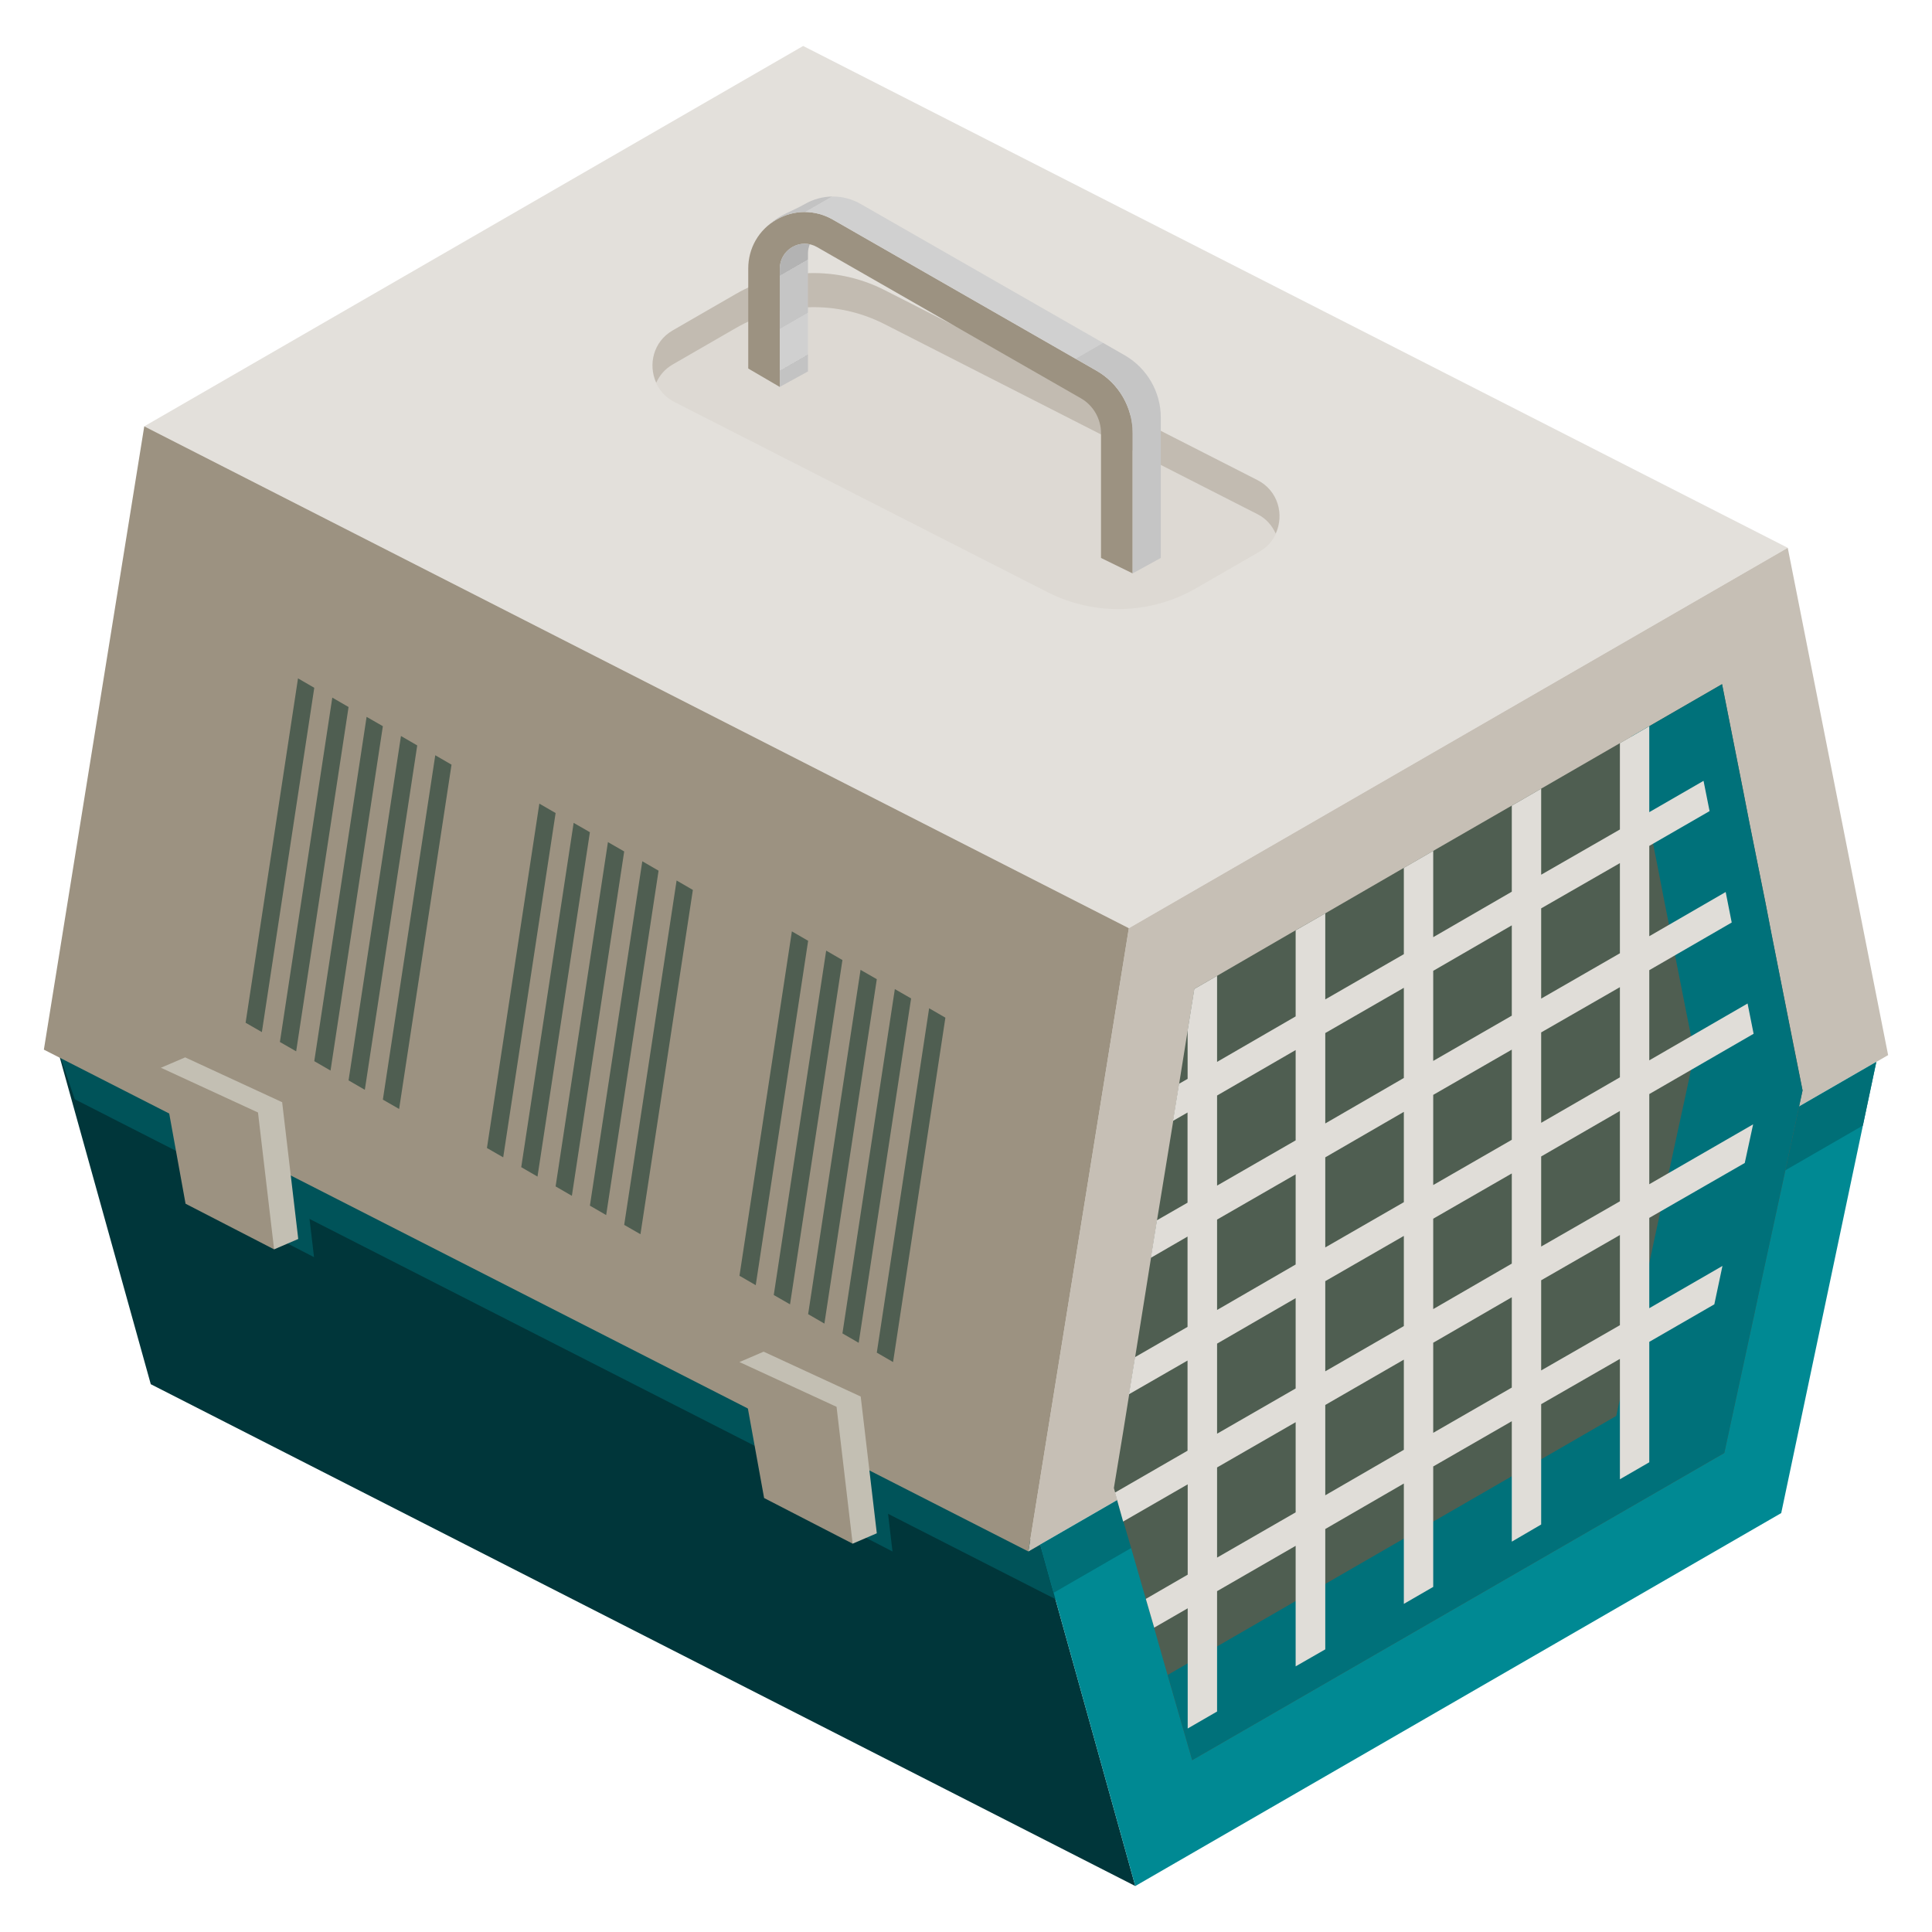 <?xml version="1.0" encoding="utf-8"?>
<!-- Generator: Adobe Illustrator 25.3.1, SVG Export Plug-In . SVG Version: 6.00 Build 0)  -->
<svg version="1.1" id="圖層_1" xmlns="http://www.w3.org/2000/svg" xmlns:xlink="http://www.w3.org/1999/xlink" x="0px" y="0px"
	 viewBox="0 0 240 240" style="enable-background:new 0 0 240 240;" xml:space="preserve">
<style type="text/css">
	.st0{fill:#E3E0DB;}
	.st1{fill:#DDD9D3;}
	.st2{fill:#C2BBB1;}
	.st3{fill:#00363A;}
	.st4{fill:#005359;}
	.st5{fill:#C6BFB5;}
	.st6{fill:#008993;}
	.st7{fill:#006F77;}
	.st8{fill:#4F5E51;}
	.st9{fill:#00717A;}
	.st10{fill:#E0DDD8;}
	.st11{fill:#9C9281;}
	.st12{fill:#C3BFB3;}
	.st13{fill:url(#XMLID_2_);}
	.st14{fill:url(#XMLID_3_);}
</style>
<g id="XMLID_4282_">
	<g id="XMLID_4222_">
		<polygon id="XMLID_4148_" class="st0" points="222.08,68.05 140.23,115.3 17.92,52.96 99.77,5.71 		"/>
		<path id="XMLID_4281_" class="st1" d="M156.44,68.54l-7.85,4.53c-5.68,3.28-12.64,3.46-18.48,0.48L83.8,49.95
			c-3.58-1.83-3.71-6.89-0.23-8.9l7.85-4.53c5.68-3.28,12.64-3.46,18.48-0.48l46.31,23.6C159.79,61.46,159.92,66.53,156.44,68.54z"
			/>
		<path id="XMLID_4286_" class="st2" d="M156.2,63.87l-46.31-23.6c-5.84-2.98-12.8-2.8-18.48,0.48l-7.85,4.53
			c-0.97,0.56-1.63,1.36-2.04,2.26c-1.01-2.23-0.38-5.09,2.04-6.49l7.85-4.53c5.68-3.28,12.64-3.46,18.48-0.48l46.31,23.6
			c2.59,1.32,3.34,4.32,2.27,6.64C158.03,65.3,157.3,64.42,156.2,63.87z"/>
		<polygon id="XMLID_4196_" class="st3" points="129.22,191.88 6.92,129.54 18.73,171.95 141.03,234.29 		"/>
		<polygon id="XMLID_4243_" class="st4" points="129.22,191.88 6.92,129.54 9.28,136.55 131.58,198.89 		"/>
		<polygon id="XMLID_4251_" class="st4" points="96.82,170.17 108.87,175.73 110.87,192.73 99.88,187.06 		"/>
		<polygon id="XMLID_4247_" class="st4" points="24.95,133.61 37.01,139.17 39.01,156.17 28.01,150.5 		"/>
	</g>
	<g id="XMLID_4242_">
		<polygon id="XMLID_4262_" class="st5" points="234.55,131.07 127.75,192.73 140.23,115.3 222.08,68.05 		"/>
		<polygon id="XMLID_4261_" class="st6" points="233.08,131.92 129.22,191.88 141.03,234.29 221.27,187.96 		"/>
		<polygon id="XMLID_4246_" class="st7" points="130.89,197.86 129.22,191.88 233.08,131.92 231.41,139.82 		"/>
		<polygon id="XMLID_4362_" class="st8" points="138.37,184.85 138.53,185.41 139.54,189.01 139.57,189.06 140.61,192.63 
			142.34,198.63 143.38,202.2 143.38,202.25 144.4,205.85 148.1,218.65 214.19,180.5 217.89,163.41 218.9,158.64 221.68,145.85 
			222.72,141.05 223.92,135.45 222.8,129.8 222.05,126.04 220.05,115.99 219.33,112.21 217.3,102.16 216.58,98.4 213.92,84.99 
			204.88,90.21 201.23,92.32 191.45,97.97 187.79,100.08 178.04,105.7 174.39,107.81 164.63,113.46 160.95,115.56 151.19,121.22 
			148.37,122.84 147.54,128.01 146.48,134.62 145.73,139.24 145.73,139.32 144.98,143.93 143.73,151.58 142.98,156.24 
			142.98,156.27 142.24,160.91 141.01,168.59 140.26,173.2 140.26,173.28 139.52,177.89 		"/>
		<polygon id="XMLID_4285_" class="st9" points="200.78,175.89 204.47,158.82 205.49,154.05 208.26,141.24 209.3,136.46 
			210.5,130.86 209.37,125.21 208.63,121.45 206.64,111.39 205.91,107.61 203.9,97.56 203.16,93.8 202.7,91.47 213.92,84.99 
			216.57,98.4 217.31,102.16 219.32,112.2 220.06,115.99 222.04,126.05 222.78,129.81 223.92,135.46 222.71,141.05 221.68,145.84 
			218.91,158.65 217.89,163.42 214.2,180.49 148.1,218.65 145.05,208.07 		"/>
		<path id="XMLID_4288_" class="st10" d="M147.54,184.39v11.22l-5.2,3.01l1.04,3.57l4.16-2.4v14.93l3.65-2.11v-14.95l9.76-5.63V207
			l3.68-2.11v-14.95l9.76-5.65v14.95l3.65-2.11v-14.96l9.76-5.62v14.96l3.65-2.13v-14.95l9.78-5.62v14.95l3.65-2.11v-14.96
			l8.08-4.66l1.01-4.77l-9.09,5.25v-11.22l11.86-6.82l1.04-4.8l-12.9,7.44v-11.2l12.96-7.49l-0.75-3.76l-12.21,7.06v-11.2
			l10.24-5.92l-0.75-3.79l-9.49,5.49v-11.22l7.49-4.32l-0.75-3.76l-6.74,3.89V90.21l-3.65,2.11v10.72l-9.78,5.62V97.97l-3.65,2.11
			v10.69l-9.76,5.65V105.7l-3.65,2.11v10.72l-9.76,5.62v-10.69l-3.68,2.11v10.69l-9.76,5.65v-10.69l-2.83,1.63l-0.83,5.17v6
			l-1.07,0.61l-0.75,4.61l1.81-1.04v11.2l-3.81,2.19l-0.75,4.66l4.56-2.64v11.22l-6.53,3.76l-0.75,4.61l7.28-4.19v11.2l-9.01,5.2
			l1.01,3.6L147.54,184.39z M191.45,159.04l9.78-5.62v11.2l-9.78,5.62V159.04z M191.45,143.66l9.78-5.65v11.22l-9.78,5.62V143.66z
			 M191.45,128.25l9.78-5.62v11.2l-9.78,5.65V128.25z M191.45,112.84l9.78-5.62v11.2l-9.78,5.63V112.84z M178.04,166.8l9.76-5.65
			v11.22l-9.76,5.62V166.8z M178.04,151.39l9.76-5.62v11.2l-9.76,5.65V151.39z M178.04,136.01l9.76-5.62v11.2l-9.76,5.62V136.01z
			 M178.04,120.6l9.76-5.65v11.22l-9.76,5.62V120.6z M164.63,174.53l9.76-5.63v11.2l-9.76,5.65V174.53z M164.63,159.15l9.76-5.62
			v11.2l-9.76,5.62V159.15z M164.63,143.77l9.76-5.65v11.22l-9.76,5.62V143.77z M164.63,128.33l9.76-5.62v11.2l-9.76,5.65V128.33z
			 M151.19,182.29l9.76-5.62v11.2l-9.76,5.62V182.29z M151.19,166.91l9.76-5.65v11.22l-9.76,5.62V166.91z M151.19,151.5l9.76-5.62
			v11.2l-9.76,5.65V151.5z M151.19,136.09l9.76-5.65v11.22l-9.76,5.62V136.09z"/>
	</g>
	<polygon id="XMLID_4152_" class="st11" points="17.92,52.96 140.23,115.3 127.75,192.73 5.45,130.39 	"/>
	<polygon id="XMLID_4253_" class="st12" points="94.86,167.91 106.92,173.48 108.92,190.47 105.92,191.76 91.86,169.2 	"/>
	<polygon id="XMLID_4252_" class="st12" points="23,131.35 35.05,136.92 37.05,153.91 34.05,155.2 19.99,132.64 	"/>
	<g id="XMLID_4238_">
		<polygon id="XMLID_4237_" class="st8" points="108.92,168.03 110.94,169.2 117.44,126.42 115.42,125.25 		"/>
		<polygon id="XMLID_4239_" class="st8" points="104.65,165.64 106.67,166.81 113.18,124.03 111.16,122.87 		"/>
		<polygon id="XMLID_4240_" class="st8" points="100.39,163.25 102.41,164.42 108.92,121.64 106.9,120.48 		"/>
		<polygon id="XMLID_4241_" class="st8" points="96.12,160.87 98.14,162.03 104.65,119.26 102.63,118.09 		"/>
		<polygon id="XMLID_4248_" class="st8" points="91.86,158.48 93.88,159.65 100.39,116.87 98.37,115.7 		"/>
	</g>
	<g id="XMLID_4268_">
		<polygon id="XMLID_4273_" class="st8" points="77.54,152.16 79.56,153.32 86.07,110.55 84.05,109.38 		"/>
		<polygon id="XMLID_4272_" class="st8" points="73.28,149.77 75.3,150.94 81.81,108.16 79.79,106.99 		"/>
		<polygon id="XMLID_4271_" class="st8" points="69.02,147.38 71.04,148.55 77.54,105.77 75.52,104.61 		"/>
		<polygon id="XMLID_4270_" class="st8" points="64.75,144.99 66.77,146.16 73.28,103.38 71.26,102.22 		"/>
		<polygon id="XMLID_4269_" class="st8" points="60.49,142.61 62.51,143.77 69.02,101 67,99.83 		"/>
	</g>
	<g id="XMLID_4250_">
		<polygon id="XMLID_4267_" class="st8" points="47.56,136.6 49.58,137.76 56.09,94.99 54.07,93.82 		"/>
		<polygon id="XMLID_4266_" class="st8" points="43.3,134.21 45.32,135.38 51.83,92.6 49.81,91.43 		"/>
		<polygon id="XMLID_4265_" class="st8" points="39.04,131.82 41.06,132.99 47.56,90.21 45.54,89.05 		"/>
		<polygon id="XMLID_4264_" class="st8" points="34.77,129.44 36.79,130.6 43.3,87.83 41.28,86.66 		"/>
		<polygon id="XMLID_4256_" class="st8" points="30.51,127.05 32.53,128.21 39.04,85.44 37.02,84.27 		"/>
	</g>
	<polygon id="XMLID_4249_" class="st11" points="91.86,169.2 103.92,174.76 105.92,191.76 94.92,186.09 	"/>
	<polygon id="XMLID_4275_" class="st11" points="19.99,132.64 32.05,138.2 34.05,155.2 23.05,149.53 	"/>
	<g id="XMLID_4274_">
		<g id="XMLID_4279_">
			<path id="XMLID_4280_" class="st11" d="M140.7,71.23l-3.93-1.92V53.8c0-1.78-0.96-3.45-2.51-4.33l-32.77-18.78
				c-0.97-0.56-2.12-0.55-3.08,0.01c-0.96,0.56-1.54,1.56-1.54,2.67v14.7l-3.92-2.29V33.35c0-2.53,1.31-4.8,3.49-6.06
				c2.19-1.27,4.81-1.27,7-0.02l32.77,18.78c2.77,1.58,4.49,4.55,4.49,7.74V71.23z"/>
		</g>
		<g id="XMLID_4276_">
			
				<linearGradient id="XMLID_2_" gradientUnits="userSpaceOnUse" x1="-3480.391" y1="32.677" x2="-3473.21" y2="45.115" gradientTransform="matrix(1 0 0 1 3575.357 0)">
				<stop  offset="0.161" style="stop-color:#B3B3B3"/>
				<stop  offset="0.163" style="stop-color:#C5C5C5"/>
				<stop  offset="0.559" style="stop-color:#C5C5C5"/>
				<stop  offset="0.562" style="stop-color:#D0D0D0"/>
				<stop  offset="0.873" style="stop-color:#D0D0D0"/>
				<stop  offset="0.874" style="stop-color:#C3C3C3"/>
			</linearGradient>
			<path id="XMLID_4278_" class="st13" d="M98.41,30.69c-0.96,0.56-1.54,1.56-1.54,2.67v14.7l3.5-1.92v-14.7
				c0-0.38,0.09-0.74,0.22-1.08C99.86,30.19,99.09,30.29,98.41,30.69z"/>
			
				<linearGradient id="XMLID_3_" gradientUnits="userSpaceOnUse" x1="-3437.12" y1="70.19" x2="-3467.305" y2="17.908" gradientTransform="matrix(1 0 0 1 3575.357 0)">
				<stop  offset="0.405" style="stop-color:#C5C5C5"/>
				<stop  offset="0.406" style="stop-color:#D0D0D0"/>
				<stop  offset="0.945" style="stop-color:#D0D0D0"/>
				<stop  offset="0.946" style="stop-color:#C3C3C3"/>
			</linearGradient>
			<path id="XMLID_4277_" class="st14" d="M139.71,44.13l-32.77-18.78c-2.19-1.26-4.81-1.25-7,0.02c-1.46,0.84-3.16,1.36-4.14,2.35
				c0.21-0.15,0.42-0.3,0.64-0.43c2.19-1.27,4.81-1.27,7-0.02l32.77,18.78c2.77,1.58,4.49,4.55,4.49,7.74v17.44l3.5-1.92V51.87
				C144.2,48.68,142.48,45.72,139.71,44.13z"/>
		</g>
	</g>
</g>
</svg>
